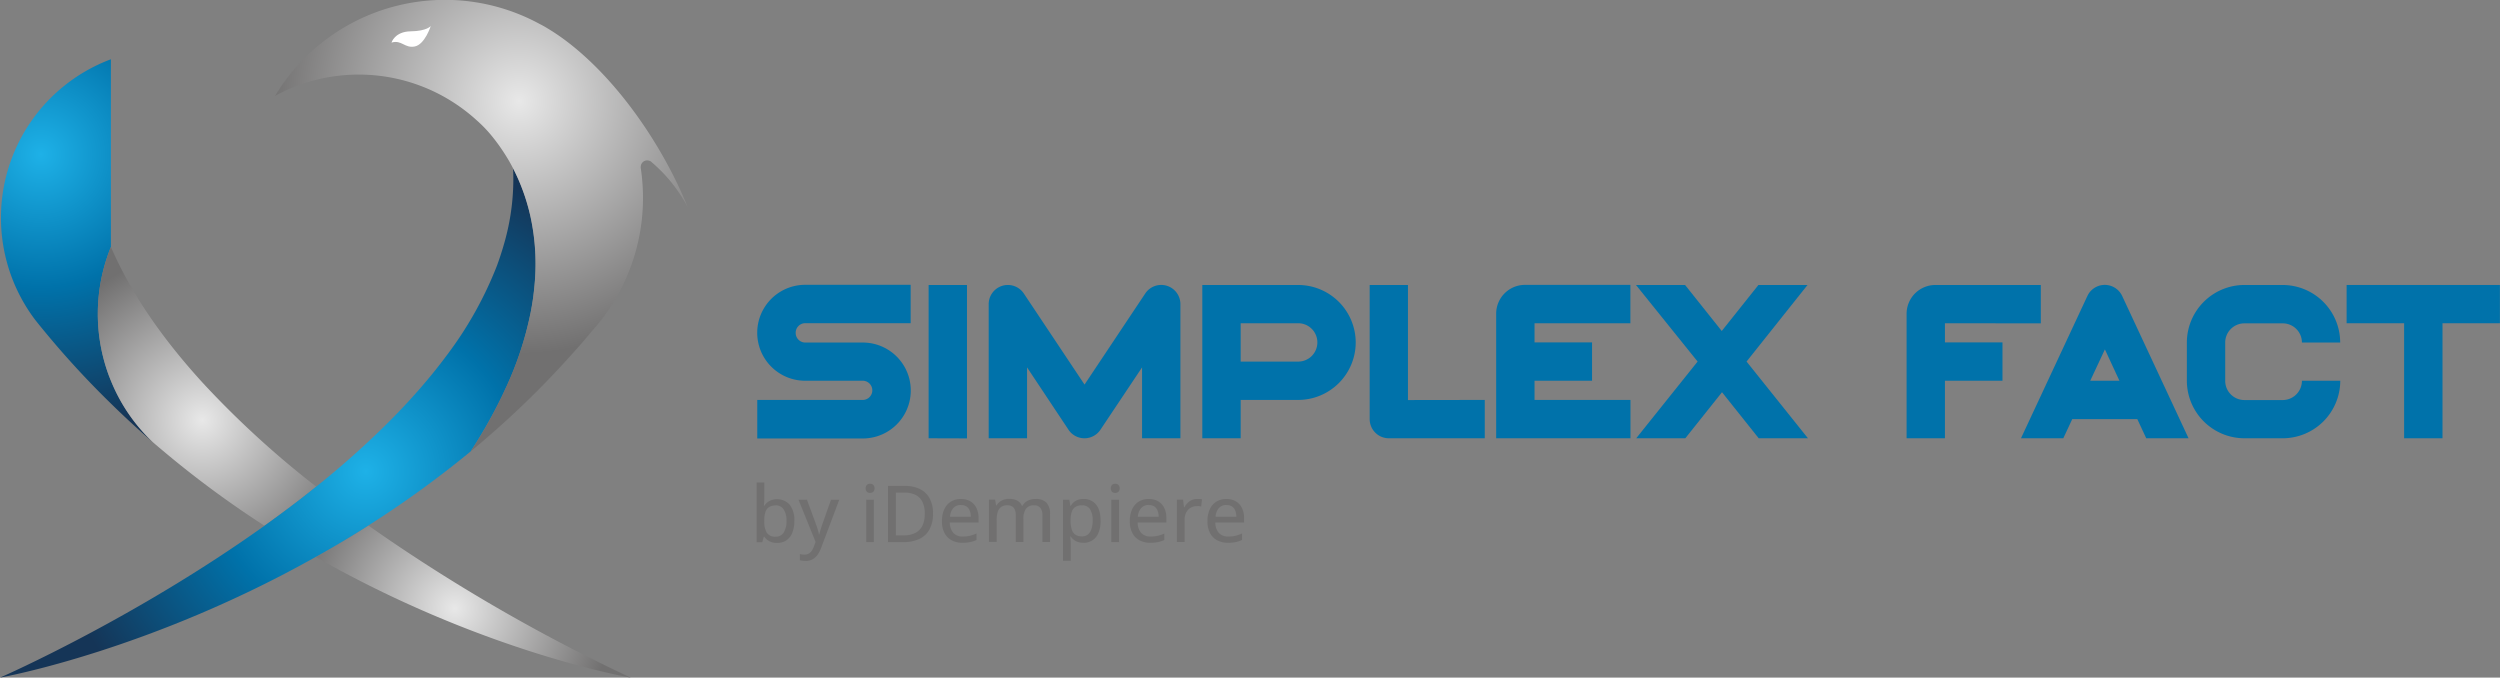 <svg xmlns="http://www.w3.org/2000/svg" xmlns:xlink="http://www.w3.org/1999/xlink" viewBox="0 0 886.03 240.15"><rect x="0" y="0" width="886.03" height="240.15" fill="#808080" stroke="none"/><defs><style>.cls-1{fill:url(#Degradado_sin_nombre_61);}.cls-2{fill:url(#Degradado_sin_nombre_4);}.cls-3{fill:url(#Degradado_sin_nombre_53);}.cls-4{fill:url(#Degradado_sin_nombre_53-2);}.cls-5{fill:url(#Degradado_sin_nombre_4-2);}.cls-6{fill:url(#Degradado_sin_nombre_53-3);}.cls-7{fill:#fff;}.cls-8{fill:#717070;}.cls-9{fill:#0072aa;}</style><radialGradient id="Degradado_sin_nombre_61" cx="5.17" cy="217.24" r="0.02" gradientUnits="userSpaceOnUse"><stop offset="0" stop-color="#1eb1e7"/><stop offset="0.46" stop-color="#007ea8"/><stop offset="1" stop-color="#153557"/></radialGradient><radialGradient id="Degradado_sin_nombre_4" cx="14.51" cy="54.73" r="97.94" gradientUnits="userSpaceOnUse"><stop offset="0" stop-color="#1eb1e7"/><stop offset="0.48" stop-color="#0072aa"/><stop offset="1" stop-color="#153557"/></radialGradient><radialGradient id="Degradado_sin_nombre_53" cx="71.67" cy="148.87" r="59.95" gradientUnits="userSpaceOnUse"><stop offset="0" stop-color="#e8e8e8"/><stop offset="1" stop-color="#717070"/></radialGradient><radialGradient id="Degradado_sin_nombre_53-2" cx="161.19" cy="215.65" r="56.17" xlink:href="#Degradado_sin_nombre_53"/><radialGradient id="Degradado_sin_nombre_4-2" cx="129.67" cy="167.05" r="113.96" xlink:href="#Degradado_sin_nombre_4"/><radialGradient id="Degradado_sin_nombre_53-3" cx="183.93" cy="35.9" r="89.47" xlink:href="#Degradado_sin_nombre_53"/></defs><title>Recurso 3</title><g id="Capa_2" data-name="Capa 2"><g id="Capa_1-2" data-name="Capa 1"><path class="cls-1" d="M5.2,217.23l-.06,0"/><path class="cls-1" d="M5.2,217.25l-.06,0"/><path class="cls-2" d="M54.09,156.64c-5-4.33-9.92-8.85-14.78-13.62A316.57,316.57,0,0,1,14.92,116.4c-.71-.85-1.39-1.71-2.1-2.6-.09-.12-.18-.21-.27-.33A60,60,0,0,1,39.31,21V87.51a63,63,0,0,0-.71,45.65c.24.59.45,1.18.71,1.78A62,62,0,0,0,54.09,156.64Z"/><path class="cls-3" d="M112.08,172.44c-6,4.86-12.2,9.48-18.35,13.89a354,354,0,0,1-33.54-24.54c-1.93-1.6-3.88-3.23-5.81-4.89a1.84,1.84,0,0,0-.29-.26,62,62,0,0,1-14.78-21.7c-.26-.6-.47-1.19-.71-1.78a63,63,0,0,1,.71-45.65c7.38,17.11,19,33.42,32.92,48.58A332.32,332.32,0,0,0,112,172.42S112.05,172.44,112.08,172.44Z"/><path class="cls-4" d="M223.51,240.15c-2.46-.42-53.49-9.62-111.58-42.75,6.16-3.43,12.41-7.13,18.65-11.13A618.39,618.39,0,0,0,223.51,240.15Z"/><path class="cls-5" d="M189.32,102.49c-.27,2.69-.68,5.45-1.24,8.32a119.47,119.47,0,0,1-8.62,26.32h0A171.09,171.09,0,0,1,166.79,160a366.42,366.42,0,0,1-36.21,26.23c-6.24,4-12.49,7.7-18.65,11.13C53.67,230.11,2.49,239.71,0,240.15c2.34-1,48.49-21.49,93.73-53.82,6.15-4.41,12.31-9,18.35-13.89a.14.14,0,0,0,.09-.05A310.19,310.19,0,0,0,138,149.32c3.1-3.1,6.12-6.3,9-9.53q6.43-7.18,12-14.74a132.56,132.56,0,0,0,17.17-31v0c.85-2.36,1.65-4.73,2.33-7.13a82.51,82.51,0,0,0,3.35-27.27,71,71,0,0,1,6,16.29c0,.17.09.32.12.5A78.92,78.92,0,0,1,189.32,102.49Z"/><path class="cls-6" d="M243.85,73.66A53.58,53.58,0,0,0,232.6,58.94c-.5-.47-1-.94-1.57-1.39a1.83,1.83,0,0,0-.35-.32,2.79,2.79,0,0,0-1.22-.39,2.31,2.31,0,0,0-2.37,2.22.83.83,0,0,0,0,.27.31.31,0,0,0,0,.23v0a70.57,70.57,0,0,1-14.71,54.74c-.41.5-.83,1-1.27,1.51v0a3.18,3.18,0,0,1-.3.36c-.38.44-.74.88-1.15,1.33-2.31,2.81-4.68,5.53-7.11,8.2A326.33,326.33,0,0,1,166.79,160a171.09,171.09,0,0,0,12.64-22.91h0a119.47,119.47,0,0,0,8.62-26.32c.56-2.87,1-5.63,1.24-8.32a78.92,78.92,0,0,0-1.39-26.11c0-.18-.09-.33-.12-.5a71,71,0,0,0-6-16.29c-.8-1.54-1.63-3-2.43-4.26a67.23,67.23,0,0,0-4.91-6.93,3.65,3.65,0,0,1-.36-.44,46.62,46.62,0,0,0-4.53-4.74,1.09,1.09,0,0,0-.23-.2,62.39,62.39,0,0,0-14.1-9.83,62.06,62.06,0,0,0-54.73-.71c-1,.5-2,1-3,1.56.53-.91,1.12-1.83,1.71-2.72a70.26,70.26,0,0,1,92-22.82c1,.5,2,1.06,3,1.68C207.82,18.3,222.59,34,234.35,54.32A156.05,156.05,0,0,1,243.85,73.66Z"/><path class="cls-7" d="M138.75,15.1s1.13-3.93,6.84-4,7.08-1.88,7.08-1.88-2.07,6.53-5.67,7.25S142.36,14,138.75,15.1Z"/><path class="cls-8" d="M270.88,171v5.19c0,.6,0,1.18-.05,1.75s-.06,1-.09,1.32h.14a5,5,0,0,1,1.73-1.66,6.06,6.06,0,0,1,7.26,1.26,8.76,8.76,0,0,1,1.65,5.78,10.59,10.59,0,0,1-.76,4.27,5.74,5.74,0,0,1-2.12,2.63,5.85,5.85,0,0,1-3.21.88,5.5,5.5,0,0,1-2.84-.65,5.2,5.2,0,0,1-1.7-1.54h-.2l-.52,1.92h-2V171Zm4,8.15a4.18,4.18,0,0,0-2.36.59,3.19,3.19,0,0,0-1.26,1.76,10,10,0,0,0-.39,3v.2a7.83,7.83,0,0,0,.87,4.08,3.41,3.41,0,0,0,3.15,1.42,3.22,3.22,0,0,0,2.85-1.44,7.42,7.42,0,0,0,1-4.12,7,7,0,0,0-1-4.09A3.26,3.26,0,0,0,274.89,179.1Z"/><path class="cls-8" d="M283,177.12h3l3.18,8.63c.16.44.31.88.45,1.3s.27.83.37,1.22.19.78.25,1.16h.1c.11-.46.26-1,.46-1.68s.42-1.33.65-2l3.05-8.62h2.93L291,194.22a9.9,9.9,0,0,1-1.28,2.45,4.93,4.93,0,0,1-4.24,2.13,7.63,7.63,0,0,1-1.14-.08,6,6,0,0,1-.85-.17v-2.17a7.15,7.15,0,0,0,.72.12,6.44,6.44,0,0,0,.89.06,3.11,3.11,0,0,0,1.48-.34,3.15,3.15,0,0,0,1.06-.94,6.21,6.21,0,0,0,.74-1.43l.68-1.77Z"/><path class="cls-8" d="M308.36,171.45a1.77,1.77,0,0,1,1.13.38,1.87,1.87,0,0,1,0,2.48,1.72,1.72,0,0,1-1.13.39,1.68,1.68,0,0,1-1.12-.39,1.93,1.93,0,0,1,0-2.48A1.73,1.73,0,0,1,308.36,171.45Zm1.35,5.67v15H307v-15Z"/><path class="cls-8" d="M330.67,182a11.47,11.47,0,0,1-1.24,5.61,7.82,7.82,0,0,1-3.58,3.38,12.91,12.91,0,0,1-5.69,1.14h-5.45V172.22h6.07a11.66,11.66,0,0,1,5.26,1.11,7.9,7.9,0,0,1,3.42,3.28A10.81,10.81,0,0,1,330.67,182Zm-2.92.08a9.42,9.42,0,0,0-.83-4.21,5.34,5.34,0,0,0-2.43-2.47,8.66,8.66,0,0,0-3.93-.81H317.5v15.17h2.57q3.84,0,5.76-1.93T327.75,182.05Z"/><path class="cls-8" d="M340.55,176.85a6.39,6.39,0,0,1,3.36.83,5.59,5.59,0,0,1,2.15,2.36,8,8,0,0,1,.75,3.59v1.55H336.64a5.42,5.42,0,0,0,1.23,3.69,4.36,4.36,0,0,0,3.36,1.28,10.81,10.81,0,0,0,2.54-.27,13.91,13.91,0,0,0,2.32-.8v2.3a11.18,11.18,0,0,1-2.27.75,13.23,13.23,0,0,1-2.71.24,8,8,0,0,1-3.81-.87,6.1,6.1,0,0,1-2.55-2.58,8.78,8.78,0,0,1-.91-4.2,9.81,9.81,0,0,1,.83-4.24,6.2,6.2,0,0,1,2.34-2.7A6.58,6.58,0,0,1,340.55,176.85Zm0,2.12a3.49,3.49,0,0,0-2.67,1.08,5.06,5.06,0,0,0-1.18,3.09h7.37a6.1,6.1,0,0,0-.39-2.18,3.23,3.23,0,0,0-1.15-1.46A3.38,3.38,0,0,0,340.54,179Z"/><path class="cls-8" d="M367.11,176.85a5.06,5.06,0,0,1,3.76,1.29,5.77,5.77,0,0,1,1.27,4.16v9.8h-2.7v-9.46a4,4,0,0,0-.73-2.65,2.64,2.64,0,0,0-2.17-.89,3.4,3.4,0,0,0-2.94,1.23,6.09,6.09,0,0,0-.9,3.61v8.16H360v-9.46a5.1,5.1,0,0,0-.33-2,2.45,2.45,0,0,0-1-1.17,3,3,0,0,0-1.62-.4,3.7,3.7,0,0,0-2.24.61,3.42,3.42,0,0,0-1.21,1.78,9.74,9.74,0,0,0-.37,2.9v7.71h-2.73v-15h2.16l.39,2.06h.15a4.42,4.42,0,0,1,1.14-1.29,5,5,0,0,1,1.53-.78,5.76,5.76,0,0,1,1.78-.26,6,6,0,0,1,2.84.61,3.77,3.77,0,0,1,1.7,1.86h.17a4.49,4.49,0,0,1,2-1.87A6.34,6.34,0,0,1,367.11,176.85Z"/><path class="cls-8" d="M384.05,176.85a5.43,5.43,0,0,1,4.37,1.93q1.63,1.93,1.64,5.79a10.66,10.66,0,0,1-.76,4.29,5.49,5.49,0,0,1-5.32,3.51,5.91,5.91,0,0,1-2-.31,4.73,4.73,0,0,1-1.49-.81,6,6,0,0,1-1-1.1h-.18q.06.54.12,1.23t.06,1.26v6.12h-2.75V177.12h2.25l.36,2.15h.14a5.71,5.71,0,0,1,1-1.22,4.61,4.61,0,0,1,1.5-.88A5.94,5.94,0,0,1,384.05,176.85Zm-.62,2.25a4.14,4.14,0,0,0-2.31.57,3.17,3.17,0,0,0-1.26,1.68,8.72,8.72,0,0,0-.43,2.8v.43a10.55,10.55,0,0,0,.38,3,3.48,3.48,0,0,0,1.26,1.87,4,4,0,0,0,2.38.65,3.23,3.23,0,0,0,2.13-.7,4,4,0,0,0,1.26-2,9.4,9.4,0,0,0,.42-2.94,7.27,7.27,0,0,0-.94-4A3.19,3.19,0,0,0,383.43,179.1Z"/><path class="cls-8" d="M395.25,171.45a1.73,1.73,0,0,1,1.12.38,1.87,1.87,0,0,1,0,2.48,1.68,1.68,0,0,1-1.12.39,1.66,1.66,0,0,1-1.12-.39,1.9,1.9,0,0,1,0-2.48A1.71,1.71,0,0,1,395.25,171.45Zm1.35,5.67v15h-2.74v-15Z"/><path class="cls-8" d="M407.13,176.85a6.39,6.39,0,0,1,3.36.83,5.59,5.59,0,0,1,2.15,2.36,8.19,8.19,0,0,1,.74,3.59v1.55H403.22a5.37,5.37,0,0,0,1.23,3.69,4.36,4.36,0,0,0,3.36,1.28,10.81,10.81,0,0,0,2.54-.27,13.52,13.52,0,0,0,2.31-.8v2.3a10.89,10.89,0,0,1-2.26.75,13.3,13.3,0,0,1-2.71.24,8,8,0,0,1-3.81-.87,6,6,0,0,1-2.55-2.58,8.78,8.78,0,0,1-.91-4.2,9.81,9.81,0,0,1,.83-4.24,6.24,6.24,0,0,1,2.33-2.7A6.64,6.64,0,0,1,407.13,176.85Zm0,2.12a3.47,3.47,0,0,0-2.67,1.08,5.06,5.06,0,0,0-1.18,3.09h7.37a5.88,5.88,0,0,0-.4-2.18,3.15,3.15,0,0,0-1.14-1.46A3.4,3.4,0,0,0,407.12,179Z"/><path class="cls-8" d="M424.3,176.85c.27,0,.57,0,.88,0s.59.07.82.12l-.29,2.54c-.21-.05-.47-.1-.75-.14a7.8,7.8,0,0,0-.8,0,4.19,4.19,0,0,0-1.65.33,4,4,0,0,0-1.39.94,4.45,4.45,0,0,0-.94,1.51,5.58,5.58,0,0,0-.34,2v7.93h-2.75v-15h2.21l.32,2.7h.13a7,7,0,0,1,1.12-1.49,4.79,4.79,0,0,1,1.52-1.08A4.45,4.45,0,0,1,424.3,176.85Z"/><path class="cls-8" d="M434.66,176.85a6.38,6.38,0,0,1,3.35.83,5.52,5.52,0,0,1,2.15,2.36,8,8,0,0,1,.75,3.59v1.55H430.74a5.37,5.37,0,0,0,1.24,3.69,4.36,4.36,0,0,0,3.36,1.28,10.81,10.81,0,0,0,2.54-.27,14.14,14.14,0,0,0,2.31-.8v2.3a11.09,11.09,0,0,1-2.26.75,13.33,13.33,0,0,1-2.72.24,8,8,0,0,1-3.81-.87,6.1,6.1,0,0,1-2.55-2.58,8.9,8.9,0,0,1-.91-4.2,10,10,0,0,1,.83-4.24,6.2,6.2,0,0,1,2.34-2.7A6.64,6.64,0,0,1,434.66,176.85Zm0,2.12a3.47,3.47,0,0,0-2.66,1.08,5,5,0,0,0-1.18,3.09h7.36a6.1,6.1,0,0,0-.39-2.18,3.17,3.17,0,0,0-1.15-1.46A3.36,3.36,0,0,0,434.64,179Z"/><path class="cls-9" d="M282,118a3.4,3.4,0,0,0,3.4,3.4h20.39a17,17,0,0,1,0,34H268.38V141.74h37.38a3.4,3.4,0,1,0,0-6.8H285.37a17,17,0,0,1,0-34h37.38v13.6H285.37A3.4,3.4,0,0,0,282,118Z"/><path class="cls-9" d="M329.11,155.33V101h13.6v54.37Z"/><path class="cls-9" d="M418.35,107.76v47.57H404.76V130.21L390,152.31a6.8,6.8,0,0,1-11.31,0L364,130.21v25.12h-13.6V107.76A6.8,6.8,0,0,1,362.84,104l21.53,32.3L405.9,104a6.8,6.8,0,0,1,12.45,3.77Z"/><path class="cls-9" d="M480.48,121.35a20.4,20.4,0,0,1-20.39,20.39H439.71v13.59h-13.6V101h34A20.42,20.42,0,0,1,480.48,121.35Zm-13.59,0a6.79,6.79,0,0,0-6.8-6.79H439.71v13.59h20.38A6.79,6.79,0,0,0,466.89,121.35Z"/><path class="cls-9" d="M526.22,141.74v13.59h-34a6.79,6.79,0,0,1-6.79-6.79V101H499v40.78Z"/><path class="cls-9" d="M543.86,114.56v6.79h20.38v13.59H543.86v6.8h34v13.59H530.26V111.16a10.22,10.22,0,0,1,10.2-10.2h37.37v13.6Z"/><path class="cls-9" d="M619,128.14l21.75,27.18H623.3l-13-16.31-13,16.31h-17.4l21.75-27.18L579.81,101h17.4l13,16.31,13-16.31h17.4Z"/><path class="cls-9" d="M689.31,114.56v6.79H709.7v13.59H689.31v20.39H675.72V111.16A10.21,10.21,0,0,1,685.91,101h37.38v13.6Z"/><path class="cls-9" d="M757.49,148.54H734.43l-3.17,6.79h-15l23.54-50.44a6.8,6.8,0,0,1,12.32,0l23.53,50.44h-15Zm-6.34-13.6L746,123.83l-5.19,11.11Z"/><path class="cls-9" d="M815.83,134.94h13.59A20.42,20.42,0,0,1,809,155.33H795.44a20.42,20.42,0,0,1-20.39-20.39V121.35A20.42,20.42,0,0,1,795.44,101H809a20.42,20.42,0,0,1,20.39,20.39H815.83a6.8,6.8,0,0,0-6.8-6.79H795.44a6.8,6.8,0,0,0-6.8,6.79v13.59a6.8,6.8,0,0,0,6.8,6.8H809A6.82,6.82,0,0,0,815.83,134.94Z"/><path class="cls-9" d="M886,114.56H865.65v40.77h-13.6V114.56H831.67V101H886Z"/></g></g></svg>